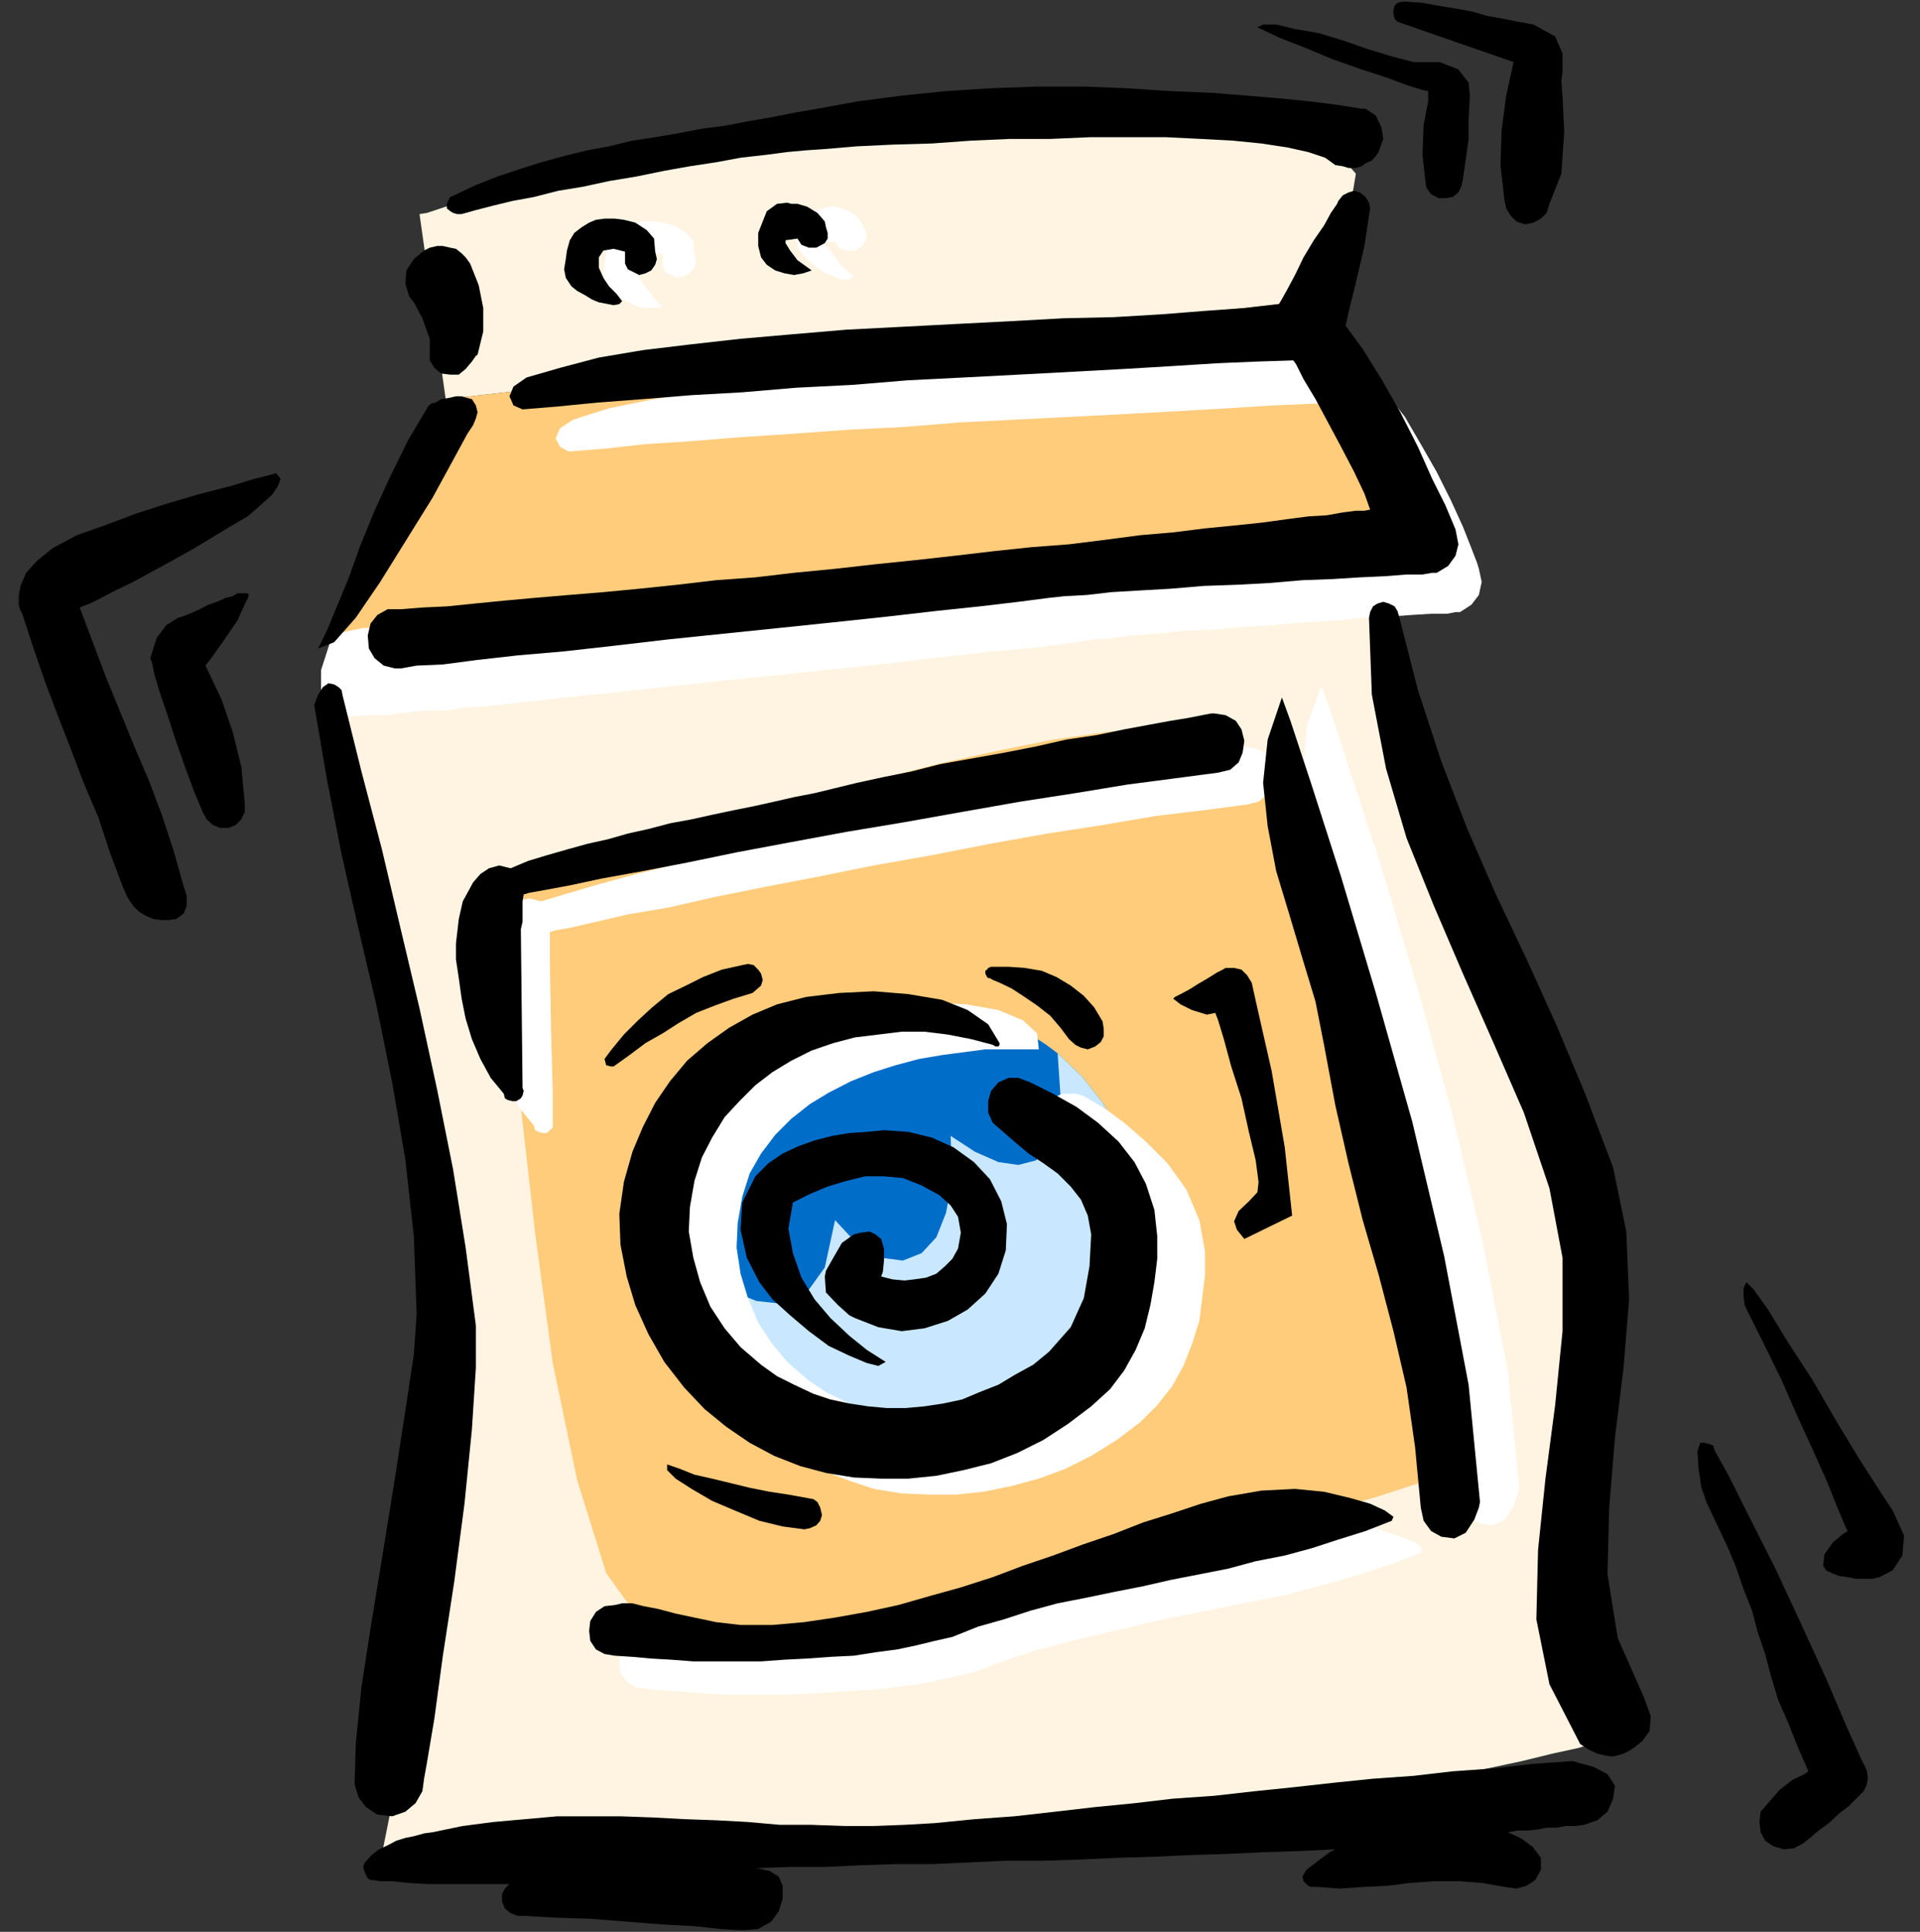 <?xml version="1.0" encoding="UTF-8" standalone="no"?>
<svg
   xmlns:ooo="http://xml.openoffice.org/svg/export"
   xmlns:dc="http://purl.org/dc/elements/1.1/"
   xmlns:cc="http://creativecommons.org/ns#"
   xmlns:rdf="http://www.w3.org/1999/02/22-rdf-syntax-ns#"
   xmlns:svg="http://www.w3.org/2000/svg"
   xmlns="http://www.w3.org/2000/svg"
   xmlns:sodipodi="http://sodipodi.sourceforge.net/DTD/sodipodi-0.dtd"
   xmlns:inkscape="http://www.inkscape.org/namespaces/inkscape"
   version="1.2"
   width="33.73mm"
   height="33.93mm"
   viewBox="0 0 3373 3393"
   preserveAspectRatio="xMidYMid"
   xml:space="preserve"
   id="svg138"
   sodipodi:docname="washer.svg"
   style="fill-rule:evenodd;stroke-width:28.222;stroke-linejoin:round"
   inkscape:version="0.92.5 (2060ec1f9f, 2020-04-08)"><rect x="0" y="0" width="3373" height="3393" fill="#333333" stroke="none"/><sodipodi:namedview
   pagecolor="#ffffff"
   bordercolor="#666666"
   borderopacity="1"
   objecttolerance="10"
   gridtolerance="10"
   guidetolerance="10"
   inkscape:pageopacity="0"
   inkscape:pageshadow="2"
   inkscape:window-width="664"
   inkscape:window-height="487"
   id="namedview140"
   showgrid="false"
   inkscape:zoom="0.2102413"
   inkscape:cx="63.760631"
   inkscape:cy="64.100786"
   inkscape:window-x="0"
   inkscape:window-y="0"
   inkscape:window-maximized="0"
   inkscape:current-layer="svg138" />
 <defs
   class="ClipPathGroup"
   id="defs8">
  <clipPath
   id="presentation_clip_path"
   clipPathUnits="userSpaceOnUse">
   <rect
   x="0"
   y="0"
   width="21000"
   height="29700"
   id="rect2" />
  </clipPath>
  <clipPath
   id="presentation_clip_path_shrink"
   clipPathUnits="userSpaceOnUse">
   <rect
   x="21"
   y="29"
   width="20958"
   height="29641"
   id="rect5" />
  </clipPath>
 </defs>
 <defs
   class="TextShapeIndex"
   id="defs12">
  <g
   ooo:slide="id1"
   ooo:id-list="id3"
   id="g10" />
 </defs>
 <defs
   class="EmbeddedBulletChars"
   id="defs44">
  <g
   id="bullet-char-template-57356"
   transform="matrix(4.8828125e-4,0,0,-4.8828125e-4,0,0)">
   <path
   d="M 580,1141 1163,571 580,0 -4,571 Z"
   id="path14"
   inkscape:connector-curvature="0" />
  </g>
  <g
   id="bullet-char-template-57354"
   transform="matrix(4.8828125e-4,0,0,-4.8828125e-4,0,0)">
   <path
   d="M 8,1128 H 1137 V 0 H 8 Z"
   id="path17"
   inkscape:connector-curvature="0" />
  </g>
  <g
   id="bullet-char-template-10146"
   transform="matrix(4.8828125e-4,0,0,-4.8828125e-4,0,0)">
   <path
   d="M 174,0 602,739 174,1481 1456,739 Z M 1358,739 309,1346 659,739 Z"
   id="path20"
   inkscape:connector-curvature="0" />
  </g>
  <g
   id="bullet-char-template-10132"
   transform="matrix(4.8828125e-4,0,0,-4.8828125e-4,0,0)">
   <path
   d="M 2015,739 1276,0 H 717 l 543,543 H 174 v 393 h 1086 l -543,545 h 557 z"
   id="path23"
   inkscape:connector-curvature="0" />
  </g>
  <g
   id="bullet-char-template-10007"
   transform="matrix(4.8828125e-4,0,0,-4.8828125e-4,0,0)">
   <path
   d="m 0,-2 c -7,16 -16,29 -25,39 l 381,530 c -94,256 -141,385 -141,387 0,25 13,38 40,38 9,0 21,-2 34,-5 21,4 42,12 65,25 l 27,-13 111,-251 280,301 64,-25 24,25 c 21,-10 41,-24 62,-43 C 886,937 835,863 770,784 769,783 710,716 594,584 L 774,223 c 0,-27 -21,-55 -63,-84 l 16,-20 C 717,90 699,76 672,76 641,76 570,178 457,381 L 164,-76 c -22,-34 -53,-51 -92,-51 -42,0 -63,17 -64,51 -7,9 -10,24 -10,44 0,9 1,19 2,30 z"
   id="path26"
   inkscape:connector-curvature="0" />
  </g>
  <g
   id="bullet-char-template-10004"
   transform="matrix(4.8828125e-4,0,0,-4.8828125e-4,0,0)">
   <path
   d="M 285,-33 C 182,-33 111,30 74,156 52,228 41,333 41,471 c 0,78 14,145 41,201 34,71 87,106 158,106 53,0 88,-31 106,-94 l 23,-176 c 8,-64 28,-97 59,-98 l 735,706 c 11,11 33,17 66,17 42,0 63,-15 63,-46 V 965 c 0,-36 -10,-64 -30,-84 L 442,47 C 390,-6 338,-33 285,-33 Z"
   id="path29"
   inkscape:connector-curvature="0" />
  </g>
  <g
   id="bullet-char-template-9679"
   transform="matrix(4.8828125e-4,0,0,-4.8828125e-4,0,0)">
   <path
   d="M 813,0 C 632,0 489,54 383,161 276,268 223,411 223,592 c 0,181 53,324 160,431 106,107 249,161 430,161 179,0 323,-54 432,-161 108,-107 162,-251 162,-431 0,-180 -54,-324 -162,-431 C 1136,54 992,0 813,0 Z"
   id="path32"
   inkscape:connector-curvature="0" />
  </g>
  <g
   id="bullet-char-template-8226"
   transform="matrix(4.8828125e-4,0,0,-4.8828125e-4,0,0)">
   <path
   d="m 346,457 c -73,0 -137,26 -191,78 -54,51 -81,114 -81,188 0,73 27,136 81,188 54,52 118,78 191,78 73,0 134,-26 185,-79 51,-51 77,-114 77,-187 0,-75 -25,-137 -76,-188 -50,-52 -112,-78 -186,-78 z"
   id="path35"
   inkscape:connector-curvature="0" />
  </g>
  <g
   id="bullet-char-template-8211"
   transform="matrix(4.8828125e-4,0,0,-4.8828125e-4,0,0)">
   <path
   d="M -4,459 H 1135 V 606 H -4 Z"
   id="path38"
   inkscape:connector-curvature="0" />
  </g>
  <g
   id="bullet-char-template-61548"
   transform="matrix(4.8828125e-4,0,0,-4.8828125e-4,0,0)">
   <path
   d="m 173,740 c 0,163 58,303 173,419 116,115 255,173 419,173 163,0 302,-58 418,-173 116,-116 174,-256 174,-419 0,-163 -58,-303 -174,-418 C 1067,206 928,148 765,148 601,148 462,206 346,322 231,437 173,577 173,740 Z"
   id="path41"
   inkscape:connector-curvature="0" />
  </g>
 </defs>
 <g
   id="g49"
   transform="translate(-8813,-13153)">
  <g
   id="id2"
   class="Master_Slide">
   <g
   id="bg-id2"
   class="Background" />
   <g
   id="bo-id2"
   class="BackgroundObjects" />
  </g>
 </g>
 <g
   class="SlideGroup"
   id="g136"
   transform="translate(-8813,-13153)">
  <g
   id="g134">
   <g
   id="container-id1">
    <g
   id="id1"
   class="Slide"
   clip-path="url(#presentation_clip_path)">
     <g
   class="Page"
   id="g130">
      <g
   class="Graphic"
   id="g128">
       <g
   id="id3">
        <rect
   class="BoundingBox"
   x="8813"
   y="13153"
   width="3373"
   height="3393"
   id="rect51"
   style="fill:none;stroke:none" />
        <path
   d="m 9596,13854 -46,-325 13,-2 33,-11 56,-15 74,-18 88,-20 102,-23 115,-23 122,-20 127,-18 134,-13 135,-10 h 135 l 134,5 128,16 119,25 112,36 18,20 -5,30 -16,41 -28,43 -30,44 -28,35 -20,26 -8,10 z"
   id="path53"
   inkscape:connector-curvature="0"
   style="fill:#fff4e2;stroke:none" />
        <path
   d="m 9380,14401 1860,-264 6,25 15,71 25,112 36,142 51,168 61,188 76,198 89,204 -13,142 -15,137 -15,132 -8,125 3,117 20,107 41,99 66,86 -23,10 -31,11 -38,12 -46,10 -53,13 -61,13 -64,13 -71,12 -76,13 -79,13 -84,15 -86,13 -89,12 -89,10 -92,13 -94,10 -91,13 -94,10 -92,8 -89,10 -86,8 -86,7 -82,5 -79,5 -73,3 -69,3 h -63 -59 l -51,-3 -45,-5 -36,-5 -28,-8 51,-254 28,-285 5,-305 -10,-302 -28,-287 -38,-254 -51,-206 z"
   id="path55"
   inkscape:connector-curvature="0"
   style="fill:#fff4e2;stroke:none" />
        <path
   d="m 9700,14724 3,51 10,132 15,190 25,221 31,229 43,206 51,163 64,89 45,17 66,6 84,-3 102,-10 109,-15 117,-23 125,-28 124,-28 122,-31 115,-30 109,-31 94,-25 81,-23 61,-20 41,-11 13,-5 -8,-53 -23,-137 -35,-198 -46,-232 -59,-231 -68,-211 -74,-160 -81,-79 -51,-10 -69,-3 -81,8 -92,13 -99,20 -104,23 -109,28 -107,30 -107,31 -99,28 -91,30 -82,26 -68,23 -51,17 -33,11 z"
   id="path57"
   inkscape:connector-curvature="0"
   style="fill:#ffcc7c;stroke:none" />
        <path
   d="m 11060,13687 15,15 15,18 18,18 16,22 15,23 15,26 15,25 16,26 25,45 23,44 20,43 18,38 13,33 10,25 7,18 3,5 -1723,148 -186,15 201,-420 z"
   id="path59"
   inkscape:connector-curvature="0"
   style="fill:#ffcc7c;stroke:none" />
        <path
   d="m 10671,15003 -20,-15 -23,-15 -23,-10 -25,-11 -26,-10 -30,-5 -28,-5 h -33 -33 l -36,5 -38,8 -38,10 -43,15 -44,18 -43,20 -48,26 -21,18 -22,25 -21,36 -18,43 -17,48 -10,51 -8,56 v 58 l 5,49 13,45 17,49 23,43 33,43 41,41 48,35 59,31 38,15 43,8 46,5 h 46 l 48,-5 48,-8 49,-15 45,-21 44,-22 40,-31 36,-33 33,-38 25,-43 18,-49 13,-53 5,-58 -3,-31 -5,-41 -13,-45 -15,-49 -23,-50 -30,-51 -36,-46 z"
   id="path61"
   inkscape:connector-curvature="0"
   style="fill:#006dc9;stroke:none" />
        <path
   d="m 10671,15003 5,74 -5,56 -15,38 -23,20 -31,8 -35,-5 -41,-18 -43,-28 3,74 -11,61 -17,43 -26,28 -33,13 -38,-5 -41,-23 -40,-43 -18,83 -33,46 -41,18 -46,-5 -45,-18 -39,-23 -25,-20 -10,-8 5,49 13,45 17,49 23,43 33,43 41,41 48,35 59,31 38,15 43,8 46,5 h 46 l 48,-5 48,-8 49,-15 45,-21 44,-22 40,-31 36,-33 33,-38 25,-43 18,-49 13,-53 5,-58 -3,-31 -5,-41 -13,-45 -15,-49 -23,-50 -30,-51 -36,-46 z"
   id="path63"
   inkscape:connector-curvature="0"
   style="fill:#c9e8ff;stroke:none" />
        <path
   d="m 11185,13860 -64,2 -71,3 -79,5 -86,5 -92,5 -97,5 -99,5 -99,5 -99,8 -99,5 -97,7 -91,6 -87,7 -78,5 -72,8 -63,5 -15,-8 -8,-15 8,-18 23,-15 63,-20 79,-16 91,-15 102,-15 109,-13 115,-10 114,-10 117,-8 112,-5 104,-7 99,-3 84,-5 71,-3 h 56 l 33,-2 h 13 l 23,13 23,30 15,31 8,15 30,38 28,48 28,49 25,50 21,46 15,38 10,26 3,10 5,23 -5,23 -13,17 -20,13 h -8 l -15,3 h -28 l -33,2 -41,3 -46,2 -50,5 -54,3 -53,5 -54,3 -53,5 -51,2 -48,5 -43,3 -36,5 -28,2 -53,8 -69,8 -76,7 -87,10 -94,11 -96,10 -97,10 -96,10 -94,10 -89,10 -82,8 -71,8 -61,7 -46,3 -28,5 h -10 -10 -18 l -20,2 -25,3 -26,3 h -28 l -28,2 -25,3 -21,-16 -10,-28 v -40 l 18,-56 10,-8 21,-5 25,-5 h 30 31 31 l 22,3 h 16 l 1723,-148 -3,-5 -7,-18 -10,-25 -13,-33 -18,-38 -20,-43 -23,-44 z"
   id="path65"
   inkscape:connector-curvature="0"
   style="fill:#ffffff;stroke:none" />
        <path
   d="m 10638,14996 -3,-28 -25,-23 -43,-18 -56,-10 -64,-3 -66,3 -63,10 -56,18 -43,20 -41,26 -38,25 -33,30 -31,36 -28,38 -23,41 -17,43 -16,53 -7,56 2,54 10,53 16,53 23,51 30,49 33,43 36,38 38,33 41,25 43,23 46,18 45,15 49,8 48,2 h 48 l 48,-5 49,-10 48,-13 46,-17 46,-23 45,-28 41,-31 30,-30 26,-33 20,-36 15,-38 13,-41 5,-40 5,-41 v -41 l -10,-55 -23,-54 -33,-46 -38,-38 -38,-33 -31,-23 -25,-15 -8,-5 -10,-5 -10,-3 h -13 -12 l -13,6 -10,2 -10,8 -8,7 -8,18 v 20 l 8,18 15,13 23,20 26,21 28,17 25,18 23,23 18,23 12,28 5,33 -2,56 -10,56 -23,51 -38,43 -28,23 -31,17 -30,18 -31,13 -33,13 -33,7 -33,5 -33,3 h -33 l -33,-3 -33,-5 -31,-7 -33,-11 -30,-15 -31,-15 -30,-20 -36,-31 -28,-33 -25,-38 -18,-43 -13,-43 -7,-46 2,-43 8,-46 13,-41 20,-35 25,-33 28,-28 33,-26 33,-20 39,-20 40,-16 38,-12 41,-11 41,-7 38,-5 38,-5 h 33 33 z"
   id="path67"
   inkscape:connector-curvature="0"
   style="fill:#ffffff;stroke:none" />
        <path
   d="m 9779,14790 10,-3 28,-5 43,-10 56,-13 71,-12 79,-18 89,-18 94,-18 99,-20 102,-18 102,-20 101,-18 97,-15 94,-16 84,-10 76,-10 20,-5 16,-13 10,-17 2,-21 -5,-20 -12,-15 -18,-8 -21,-3 -12,3 -33,8 -54,10 -71,12 -81,18 -94,18 -102,20 -107,23 -109,23 -107,23 -104,23 -97,20 -86,21 -74,20 -61,18 -40,12 -21,-5 -17,3 -18,10 -10,15 -8,13 -10,20 -10,31 -3,43 v 28 l 3,33 5,33 7,38 13,36 13,35 20,33 23,28 2,8 6,3 7,2 h 8 l 5,-5 5,-5 v -8 -5 -51 l -3,-109 -2,-114 z"
   id="path69"
   inkscape:connector-curvature="0"
   style="fill:#ffffff;stroke:none" />
        <path
   d="m 11024,15837 -48,13 -51,17 -51,18 -53,18 -51,18 -53,20 -54,20 -55,18 -54,18 -56,18 -53,15 -56,13 -56,10 -56,5 -53,5 h -56 l -43,-5 -39,-8 -33,-7 -30,-8 -26,-5 -22,-5 h -18 l -13,3 -18,2 -12,10 -11,15 -2,18 2,18 11,15 15,10 18,3 30,3 33,2 36,3 38,2 h 38 41 40 l 41,-2 41,-3 40,-2 39,-3 38,-5 38,-5 35,-8 31,-7 30,-8 46,-18 46,-15 48,-13 48,-12 49,-11 48,-12 51,-11 51,-10 48,-10 51,-10 51,-10 48,-13 48,-13 49,-15 45,-15 46,-18 3,-8 -13,-10 -26,-10 -38,-13 -43,-10 -53,-5 -56,3 z"
   id="path71"
   inkscape:connector-curvature="0"
   style="fill:#ffffff;stroke:none" />
        <path
   d="m 11134,14358 -26,73 -5,77 5,76 18,76 20,76 23,77 23,76 15,76 21,107 23,102 25,99 28,99 25,96 23,102 16,102 10,109 5,20 12,18 18,10 23,3 20,-10 16,-23 7,-21 3,-10 -20,-206 -44,-226 -56,-236 -63,-226 -61,-204 -53,-162 -36,-110 z"
   id="path73"
   inkscape:connector-curvature="0"
   style="fill:#ffffff;stroke:none" />
        <path
   d="m 9931,13628 v -18 l 11,-12 15,-3 20,5 v 5 5 6 5 l 5,10 10,5 11,5 12,-3 10,-5 8,-10 3,-10 -3,-13 -2,-23 -13,-15 -21,-13 -20,-5 -15,-2 h -18 l -15,2 -15,5 -13,8 -10,10 -8,13 -5,18 -3,15 -2,18 2,15 11,15 7,8 10,8 11,5 10,5 12,5 13,2 h 13 l 15,-2 -13,-13 -12,-15 -13,-18 z"
   id="path75"
   inkscape:connector-curvature="0"
   style="fill:#ffffff;stroke:none" />
        <path
   d="m 10262,13580 18,-3 7,11 13,5 h 15 l 13,-8 5,-8 3,-10 -3,-10 -5,-10 -10,-15 -18,-10 -20,-6 h -11 l -7,3 -20,5 -21,15 -10,28 5,23 10,13 10,10 13,10 13,10 15,5 13,6 h 13 l 10,-6 -21,-17 -15,-21 -13,-15 z"
   id="path77"
   inkscape:connector-curvature="0"
   style="fill:#ffffff;stroke:none" />
        <path
   d="m 9644,13900 5,-12 3,-11 -3,-12 -7,-11 -8,-2 -10,-3 h -10 l -13,3 -13,2 -10,6 -8,2 -5,5 -35,59 -31,63 -28,61 -25,61 -20,56 -21,51 -18,43 -15,31 28,-11 38,-43 43,-63 46,-74 46,-74 36,-66 25,-46 z"
   id="path79"
   inkscape:connector-curvature="0"
   style="fill:#000000;stroke:none" />
        <path
   d="m 9365,14391 22,129 26,133 30,132 31,132 28,137 23,135 15,135 5,137 -5,71 -15,99 -18,117 -20,124 -21,128 -18,116 -10,100 -2,71 7,23 13,17 20,13 26,3 23,-8 18,-15 12,-21 3,-22 5,-28 13,-77 15,-111 20,-130 18,-137 13,-130 7,-109 v -74 l -18,-137 -22,-137 -28,-140 -31,-143 -33,-139 -33,-140 -36,-137 -33,-133 -2,-10 -5,-5 -8,-5 -10,-2 -10,7 -8,13 -5,13 z"
   id="path81"
   inkscape:connector-curvature="0"
   style="fill:#000000;stroke:none" />
        <path
   d="m 11218,14238 5,135 25,130 36,122 48,119 51,119 53,120 54,124 45,133 23,122 v 129 l -13,130 -17,129 -13,125 -3,122 23,114 54,105 15,10 15,7 13,3 13,2 10,-2 10,-3 10,-5 8,-5 15,-12 13,-18 2,-26 -12,-33 -46,-104 -18,-112 3,-117 10,-122 15,-122 10,-122 -5,-119 -23,-112 -48,-127 -51,-122 -53,-117 -54,-114 -51,-117 -45,-117 -41,-125 -33,-129 -3,-10 -5,-8 -10,-5 -10,-3 -10,3 -8,5 -5,10 z"
   id="path83"
   inkscape:connector-curvature="0"
   style="fill:#000000;stroke:none" />
        <path
   d="m 10178,14917 -43,18 -41,23 -38,27 -36,31 -30,36 -26,38 -22,43 -18,43 -15,53 -8,56 2,54 11,56 15,50 23,51 28,49 35,45 36,38 38,31 41,28 43,23 46,18 45,12 49,8 48,2 h 48 l 49,-5 48,-10 48,-12 46,-18 46,-23 43,-28 41,-31 33,-30 25,-33 20,-36 16,-38 10,-41 7,-40 5,-41 v -40 l -5,-46 -15,-46 -20,-38 -28,-36 -36,-33 -38,-28 -41,-23 -40,-20 v 0 l -21,-8 h -17 l -18,8 -13,15 -5,18 v 20 l 8,18 15,13 23,20 25,21 26,17 25,18 23,23 18,23 12,28 6,33 -3,56 -10,56 -23,51 -38,43 -28,23 -31,17 -30,18 -33,13 -31,13 -33,7 -33,5 -33,3 h -33 l -33,-3 -33,-5 -33,-7 -30,-10 -34,-16 -30,-15 -28,-20 -36,-31 -28,-33 -25,-38 -18,-43 -12,-43 -8,-46 2,-43 8,-46 13,-41 18,-35 22,-36 26,-28 28,-28 30,-23 33,-20 36,-18 38,-13 38,-10 41,-5 41,-5 h 40 l 41,5 41,8 38,10 5,3 h 5 l 2,-3 v -3 l -20,-33 -36,-25 -45,-18 -59,-10 -61,-5 -61,3 -58,7 z"
   id="path85"
   inkscape:connector-curvature="0"
   style="fill:#000000;stroke:none" />
        <path
   d="m 11065,14378 -25,74 -8,76 8,76 15,79 23,76 23,77 23,76 15,76 20,107 23,101 25,100 28,96 26,99 23,99 15,105 10,106 5,23 13,18 18,10 23,3 20,-10 15,-23 8,-21 2,-10 -20,-206 -43,-226 -56,-236 -64,-226 -61,-204 -53,-165 -36,-109 z"
   id="path87"
   inkscape:connector-curvature="0"
   style="fill:#000000;stroke:none" />
        <path
   d="m 10971,15781 -48,13 -51,17 -51,16 -51,20 -53,18 -54,20 -53,18 -53,20 -56,18 -54,15 -56,16 -55,12 -56,10 -54,8 -56,5 h -56 l -43,-5 -38,-8 -33,-7 -30,-8 -26,-5 -20,-5 h -18 l -13,3 -18,2 -15,10 -10,16 -2,17 2,18 10,15 15,8 18,3 31,2 33,3 35,2 39,3 h 38 40 41 l 41,-3 40,-2 41,-3 41,-2 38,-6 38,-5 33,-7 33,-8 31,-7 45,-18 46,-13 46,-15 48,-13 51,-10 48,-10 51,-10 48,-11 51,-10 51,-10 48,-13 51,-10 48,-13 46,-15 48,-15 46,-18 3,-7 -15,-11 -26,-12 -35,-10 -46,-11 -51,-5 -59,3 z"
   id="path89"
   inkscape:connector-curvature="0"
   style="fill:#000000;stroke:none" />
        <path
   d="m 10206,15265 30,-15 31,-13 33,-10 33,-8 h 33 l 33,3 33,13 31,17 20,18 13,20 5,28 -5,28 -10,18 -13,13 -15,13 -18,7 -21,3 -17,2 -21,-2 -20,-5 3,-8 2,-20 v -21 l -5,-17 -10,-8 -10,-5 -16,2 -12,3 -21,15 -15,26 -13,23 -2,10 2,28 21,22 20,18 10,5 41,16 41,7 40,-5 41,-13 35,-20 31,-28 23,-35 13,-41 2,-46 -10,-40 -20,-39 -28,-30 -36,-26 -38,-17 -41,-10 -43,-3 -30,3 -31,2 -30,5 -31,8 -28,10 -28,13 -25,17 -23,23 -23,46 -3,48 11,49 22,43 23,30 31,28 33,28 35,26 36,17 31,13 20,5 13,-7 -33,-21 -31,-25 -33,-31 -28,-33 -23,-38 -15,-43 -8,-43 z"
   id="path91"
   inkscape:connector-curvature="0"
   style="fill:#000000;stroke:none" />
        <path
   d="m 9891,15026 28,-20 28,-21 30,-17 28,-18 31,-18 33,-13 33,-12 33,-10 7,-6 8,-7 3,-10 -3,-11 -5,-7 -8,-8 -10,-2 -10,2 -36,8 -33,13 -30,15 -31,15 -28,23 -25,23 -25,25 -23,28 -11,15 3,11 8,2 z"
   id="path93"
   inkscape:connector-curvature="0"
   style="fill:#000000;stroke:none" />
        <path
   d="m 10226,15839 10,-2 11,-5 7,-8 3,-10 -3,-13 -5,-10 -7,-5 -11,-2 -33,-6 -33,-5 -35,-7 -33,-8 -33,-8 -31,-7 -25,-10 -23,-8 v 10 l 15,15 28,18 36,21 40,17 43,18 41,10 z"
   id="path95"
   inkscape:connector-curvature="0"
   style="fill:#000000;stroke:none" />
        <path
   d="m 10691,14978 11,10 10,5 12,3 13,-5 10,-8 5,-10 v -13 l -2,-13 -15,-25 -18,-20 -23,-18 -25,-15 -26,-11 -30,-5 -28,-2 h -28 -3 l -5,2 -2,3 -3,2 v 5 l 3,6 2,2 h 3 l 5,3 12,5 21,10 20,13 25,17 23,18 18,21 z"
   id="path97"
   inkscape:connector-curvature="0"
   style="fill:#000000;stroke:none" />
        <path
   d="m 11322,13313 v 18 l -8,41 -2,53 5,46 2,12 8,11 13,7 h 12 l 13,-2 10,-8 5,-10 3,-13 5,-35 5,-36 v -36 l 2,-35 v -8 l -2,-20 -18,-23 -33,-13 h -46 l -38,-10 -43,-13 -43,-15 -43,-13 -41,-7 -33,-8 h -23 l -10,5 38,18 46,18 48,20 51,18 46,15 35,13 26,8 z"
   id="path99"
   inkscape:connector-curvature="0"
   style="fill:#000000;stroke:none" />
        <path
   d="m 9133,14236 -7,2 -21,13 -17,23 -11,35 3,8 5,23 10,33 13,38 15,46 15,43 16,43 15,36 7,13 11,10 12,5 h 16 l 12,-5 10,-10 6,-13 v -15 l -6,-64 -15,-61 -20,-58 -28,-59 10,-13 20,-28 26,-38 15,-33 3,-5 2,-7 -2,-3 h -16 -2 l -8,5 -12,3 -16,7 -15,5 -15,8 -18,8 z"
   id="path101"
   inkscape:connector-curvature="0"
   style="fill:#000000;stroke:none" />
        <path
   d="m 11812,15794 18,38 18,38 15,36 13,38 15,38 10,38 13,38 10,38 13,43 18,41 17,43 18,41 -7,5 -21,10 -23,18 -20,23 -13,15 -2,18 2,18 8,15 15,10 18,5 18,-2 15,-8 13,-10 15,-13 18,-13 18,-17 17,-13 13,-13 10,-10 3,-3 5,-10 2,-10 v -7 l -2,-11 -10,-20 -26,-58 -35,-82 -43,-94 -46,-99 -46,-91 -36,-72 -25,-45 -2,-8 -8,-3 -8,-2 h -7 l -5,15 2,31 5,33 z"
   id="path103"
   inkscape:connector-curvature="0"
   style="fill:#000000;stroke:none" />
        <path
   d="m 11884,15458 27,54 31,63 28,64 28,61 25,56 18,45 13,31 5,10 -8,5 -18,15 -15,21 -2,20 5,8 10,5 13,5 15,2 15,3 h 15 13 l 13,-3 23,-12 17,-26 3,-35 -20,-44 -23,-35 -36,-56 -40,-66 -41,-71 -43,-66 -36,-59 -25,-35 -13,-13 -5,10 v 15 l 2,15 z"
   id="path105"
   inkscape:connector-curvature="0"
   style="fill:#000000;stroke:none" />
        <path
   d="m 8948,14093 -43,23 -28,23 -18,20 -10,23 -3,18 v 15 l 3,11 2,2 20,61 21,61 23,61 23,59 22,58 26,61 20,61 23,61 8,18 10,15 10,10 13,8 12,5 16,2 h 12 l 13,-2 13,-10 5,-13 v -18 l -5,-15 -18,-64 -20,-61 -23,-61 -26,-61 -25,-61 -25,-61 -23,-61 -23,-61 5,-2 13,-5 20,-10 25,-13 31,-15 33,-18 33,-18 36,-20 35,-21 33,-20 31,-18 23,-20 20,-18 10,-15 5,-13 -8,-10 -10,3 -28,7 -43,13 -51,13 -58,17 -56,18 -56,21 z"
   id="path107"
   inkscape:connector-curvature="0"
   style="fill:#000000;stroke:none" />
        <path
   d="m 11472,13262 -13,59 -8,61 -2,61 7,61 3,15 8,13 10,10 15,5 15,-3 13,-7 10,-10 5,-16 21,-53 5,-74 -3,-61 -2,-28 2,-17 v -31 l -13,-30 -38,-21 -28,-5 -25,-5 -28,-5 -28,-8 -28,-5 -30,-5 -28,-5 -28,-2 h -8 l -8,2 -5,5 -2,8 v 7 l 2,8 5,5 8,3 z"
   id="path109"
   inkscape:connector-curvature="0"
   style="fill:#000000;stroke:none" />
        <path
   d="m 10948,14932 5,13 10,33 13,48 18,56 13,59 12,50 5,38 -2,18 -15,16 -18,17 -8,18 5,15 13,16 84,-41 -13,-120 -23,-134 -25,-110 -10,-45 -8,-13 -10,-10 -13,-3 h -15 l -5,3 -10,5 -16,10 -17,10 -16,10 -15,8 -10,5 -3,3 13,10 20,10 26,8 z"
   id="path111"
   inkscape:connector-curvature="0"
   style="fill:#000000;stroke:none" />
        <path
   d="m 9733,14724 -2,12 v 18 18 l -3,13 3,279 2,5 -2,8 -3,5 -8,5 h -7 l -8,-2 -5,-3 -2,-8 -23,-28 -18,-33 -15,-35 -11,-36 -7,-35 -5,-36 -5,-33 v -28 l 5,-43 7,-31 11,-20 7,-13 13,-15 15,-10 18,-5 20,5 31,-13 33,-10 35,-10 36,-10 36,-8 35,-10 36,-8 38,-10 38,-7 36,-8 38,-8 35,-7 36,-8 35,-8 36,-7 33,-8 41,-10 46,-10 50,-10 51,-13 56,-10 56,-10 56,-11 53,-12 54,-8 48,-10 43,-8 38,-7 31,-5 25,-5 16,-3 h 5 l 20,3 18,10 10,15 5,20 -3,21 -7,17 -15,13 -21,5 -76,10 -84,11 -91,15 -97,15 -102,18 -101,18 -102,17 -97,18 -96,18 -87,18 -78,15 -72,13 -56,12 -43,8 -28,5 z"
   id="path113"
   inkscape:connector-curvature="0"
   style="fill:#000000;stroke:none" />
        <path
   d="m 9652,13776 10,-41 v -41 l -8,-40 -15,-38 -8,-11 -7,-7 -10,-8 -10,-2 -13,-3 h -10 l -13,3 -10,5 -18,15 -13,20 -2,23 7,23 8,10 15,28 13,36 v 38 l 8,13 12,10 16,2 h 15 l 12,-10 11,-13 7,-10 z"
   id="path115"
   inkscape:connector-curvature="0"
   style="fill:#000000;stroke:none" />
        <path
   d="m 9624,13529 25,-7 31,-8 33,-8 38,-7 43,-11 43,-7 46,-10 48,-8 49,-10 45,-8 46,-7 43,-8 44,-5 38,-5 33,-3 30,-2 59,-5 63,-3 69,-2 69,-5 68,-3 h 71 l 69,-3 h 69 66 l 61,3 56,3 50,5 46,7 36,8 30,10 18,13 13,2 10,3 h 13 l 10,-3 7,-5 11,-5 7,-8 5,-7 8,-23 -3,-20 -10,-21 -18,-12 h -7 l -18,-3 -33,-5 -41,-5 -50,-5 -59,-5 -63,-5 -72,-3 -76,-5 -76,-3 h -82 l -81,3 -79,5 -78,8 -77,10 -71,13 -41,7 -40,8 -41,7 -41,8 -40,5 -41,8 -41,7 -40,6 -41,10 -38,7 -41,10 -40,11 -38,12 -39,13 -38,15 -38,18 -7,3 -3,5 -3,7 v 8 l 6,5 5,3 7,2 z"
   id="path117"
   inkscape:connector-curvature="0"
   style="fill:#000000;stroke:none" />
        <path
   d="m 11177,13725 5,-23 13,-53 15,-64 8,-53 2,-13 -2,-10 -6,-10 -10,-8 -10,-3 -10,3 -10,5 -8,10 -2,5 -11,16 -12,22 -18,26 -18,30 -15,31 -15,28 -13,23 -61,7 -69,5 -76,6 -84,5 -89,2 -91,5 -97,5 -96,5 -97,5 -94,8 -92,8 -89,10 -83,10 -77,13 -68,18 -59,17 -23,16 -7,17 7,16 16,7 61,-5 71,-7 79,-6 86,-7 89,-5 94,-8 99,-5 97,-8 99,-5 96,-5 94,-5 92,-5 84,-5 79,-5 71,-3 63,-2 5,7 13,26 21,35 22,41 23,43 23,44 18,38 10,28 -10,2 h -15 l -23,3 -28,5 -33,2 -38,5 -44,6 -48,5 -51,5 -56,7 -58,5 -61,8 -64,8 -66,5 -66,7 -68,8 -72,8 -68,7 -71,8 -72,7 -68,8 -69,5 -68,8 -67,7 -63,6 -61,5 -59,5 -55,5 -51,5 -49,5 -43,2 -38,3 h -23 l -18,10 -12,15 -5,21 2,23 10,17 16,13 20,5 h 10 l 28,-5 46,-2 61,-8 71,-8 81,-7 89,-10 94,-11 97,-10 97,-10 96,-10 94,-10 87,-10 76,-8 68,-8 54,-7 28,-3 38,-2 43,-5 51,-3 53,-3 59,-5 58,-2 56,-3 59,-5 53,-2 48,-3 44,-2 38,-3 h 28 l 17,-3 h 8 l 20,-12 13,-18 5,-20 -5,-26 -5,-12 -13,-31 -23,-46 -25,-56 -31,-61 -33,-58 -33,-53 z"
   id="path119"
   inkscape:connector-curvature="0"
   style="fill:#000000;stroke:none" />
        <path
   d="m 9865,13623 v -18 l 8,-12 18,-3 20,5 v 5 5 5 6 l 5,10 10,5 10,5 11,-3 10,-5 7,-10 3,-10 -3,-13 -2,-23 -13,-15 -20,-13 -20,-5 -16,-2 h -18 l -15,2 -12,5 -13,8 -13,10 -8,13 -5,18 -2,15 -3,18 3,15 10,15 10,8 13,7 13,8 12,5 16,3 10,2 10,-2 5,-5 -10,-13 -13,-13 -10,-15 z"
   id="path121"
   inkscape:connector-curvature="0"
   style="fill:#000000;stroke:none" />
        <path
   d="m 10193,13575 21,-3 7,11 13,5 h 13 l 15,-8 5,-8 v -10 l -3,-10 -2,-10 -13,-15 -18,-11 -17,-5 h -11 l -7,-2 -18,2 -18,13 -15,38 v 23 l 5,20 10,13 15,10 16,5 17,3 16,-3 15,-5 -25,-18 -13,-17 -8,-13 z"
   id="path123"
   inkscape:connector-curvature="0"
   style="fill:#000000;stroke:none" />
        <path
   d="m 11159,16401 -10,5 -20,15 -21,16 -7,12 2,8 8,8 5,2 h 10 l 41,3 43,-3 41,-2 40,-5 43,-3 h 41 l 41,3 40,7 21,3 18,-5 15,-10 10,-18 v -21 l -15,-20 -21,-15 -22,-10 17,-3 h 18 l 18,-2 15,-3 h 18 l 15,-3 h 18 l 15,-2 23,-8 18,-15 10,-23 3,-23 -13,-20 -25,-13 -26,-7 -10,-3 -71,5 -69,8 -71,5 -69,8 -71,5 -68,7 -72,8 -68,7 -71,8 -72,5 -68,8 -71,7 -69,8 -71,8 -69,5 -71,7 -53,3 -54,2 h -53 l -56,-2 h -56 l -56,-5 -56,-3 -56,-2 -56,-3 -56,-2 h -55 -56 l -56,5 -56,5 -54,7 -53,11 -15,2 -18,5 -15,3 -16,5 -15,8 -15,7 -13,10 -12,13 -3,8 3,10 5,10 5,3 h 5 l 12,2 h 21 l 28,3 33,2 h 43 48 54 l -3,3 -5,5 -5,10 v 13 l 5,12 10,8 13,5 h 13 l 53,3 61,2 64,5 63,5 56,3 46,5 33,2 h 10 l 23,-2 23,-13 13,-18 7,-22 v -23 l -7,-16 -16,-10 -23,-5 59,-2 h 61 l 63,-3 61,-2 h 64 l 66,-3 64,-3 h 66 l 63,-2 66,-3 66,-2 64,-3 66,-2 64,-3 63,-2 z"
   id="path125"
   inkscape:connector-curvature="0"
   style="fill:#000000;stroke:none" />
       </g>
      </g>
     </g>
    </g>
   </g>
  </g>
 </g>
</svg>